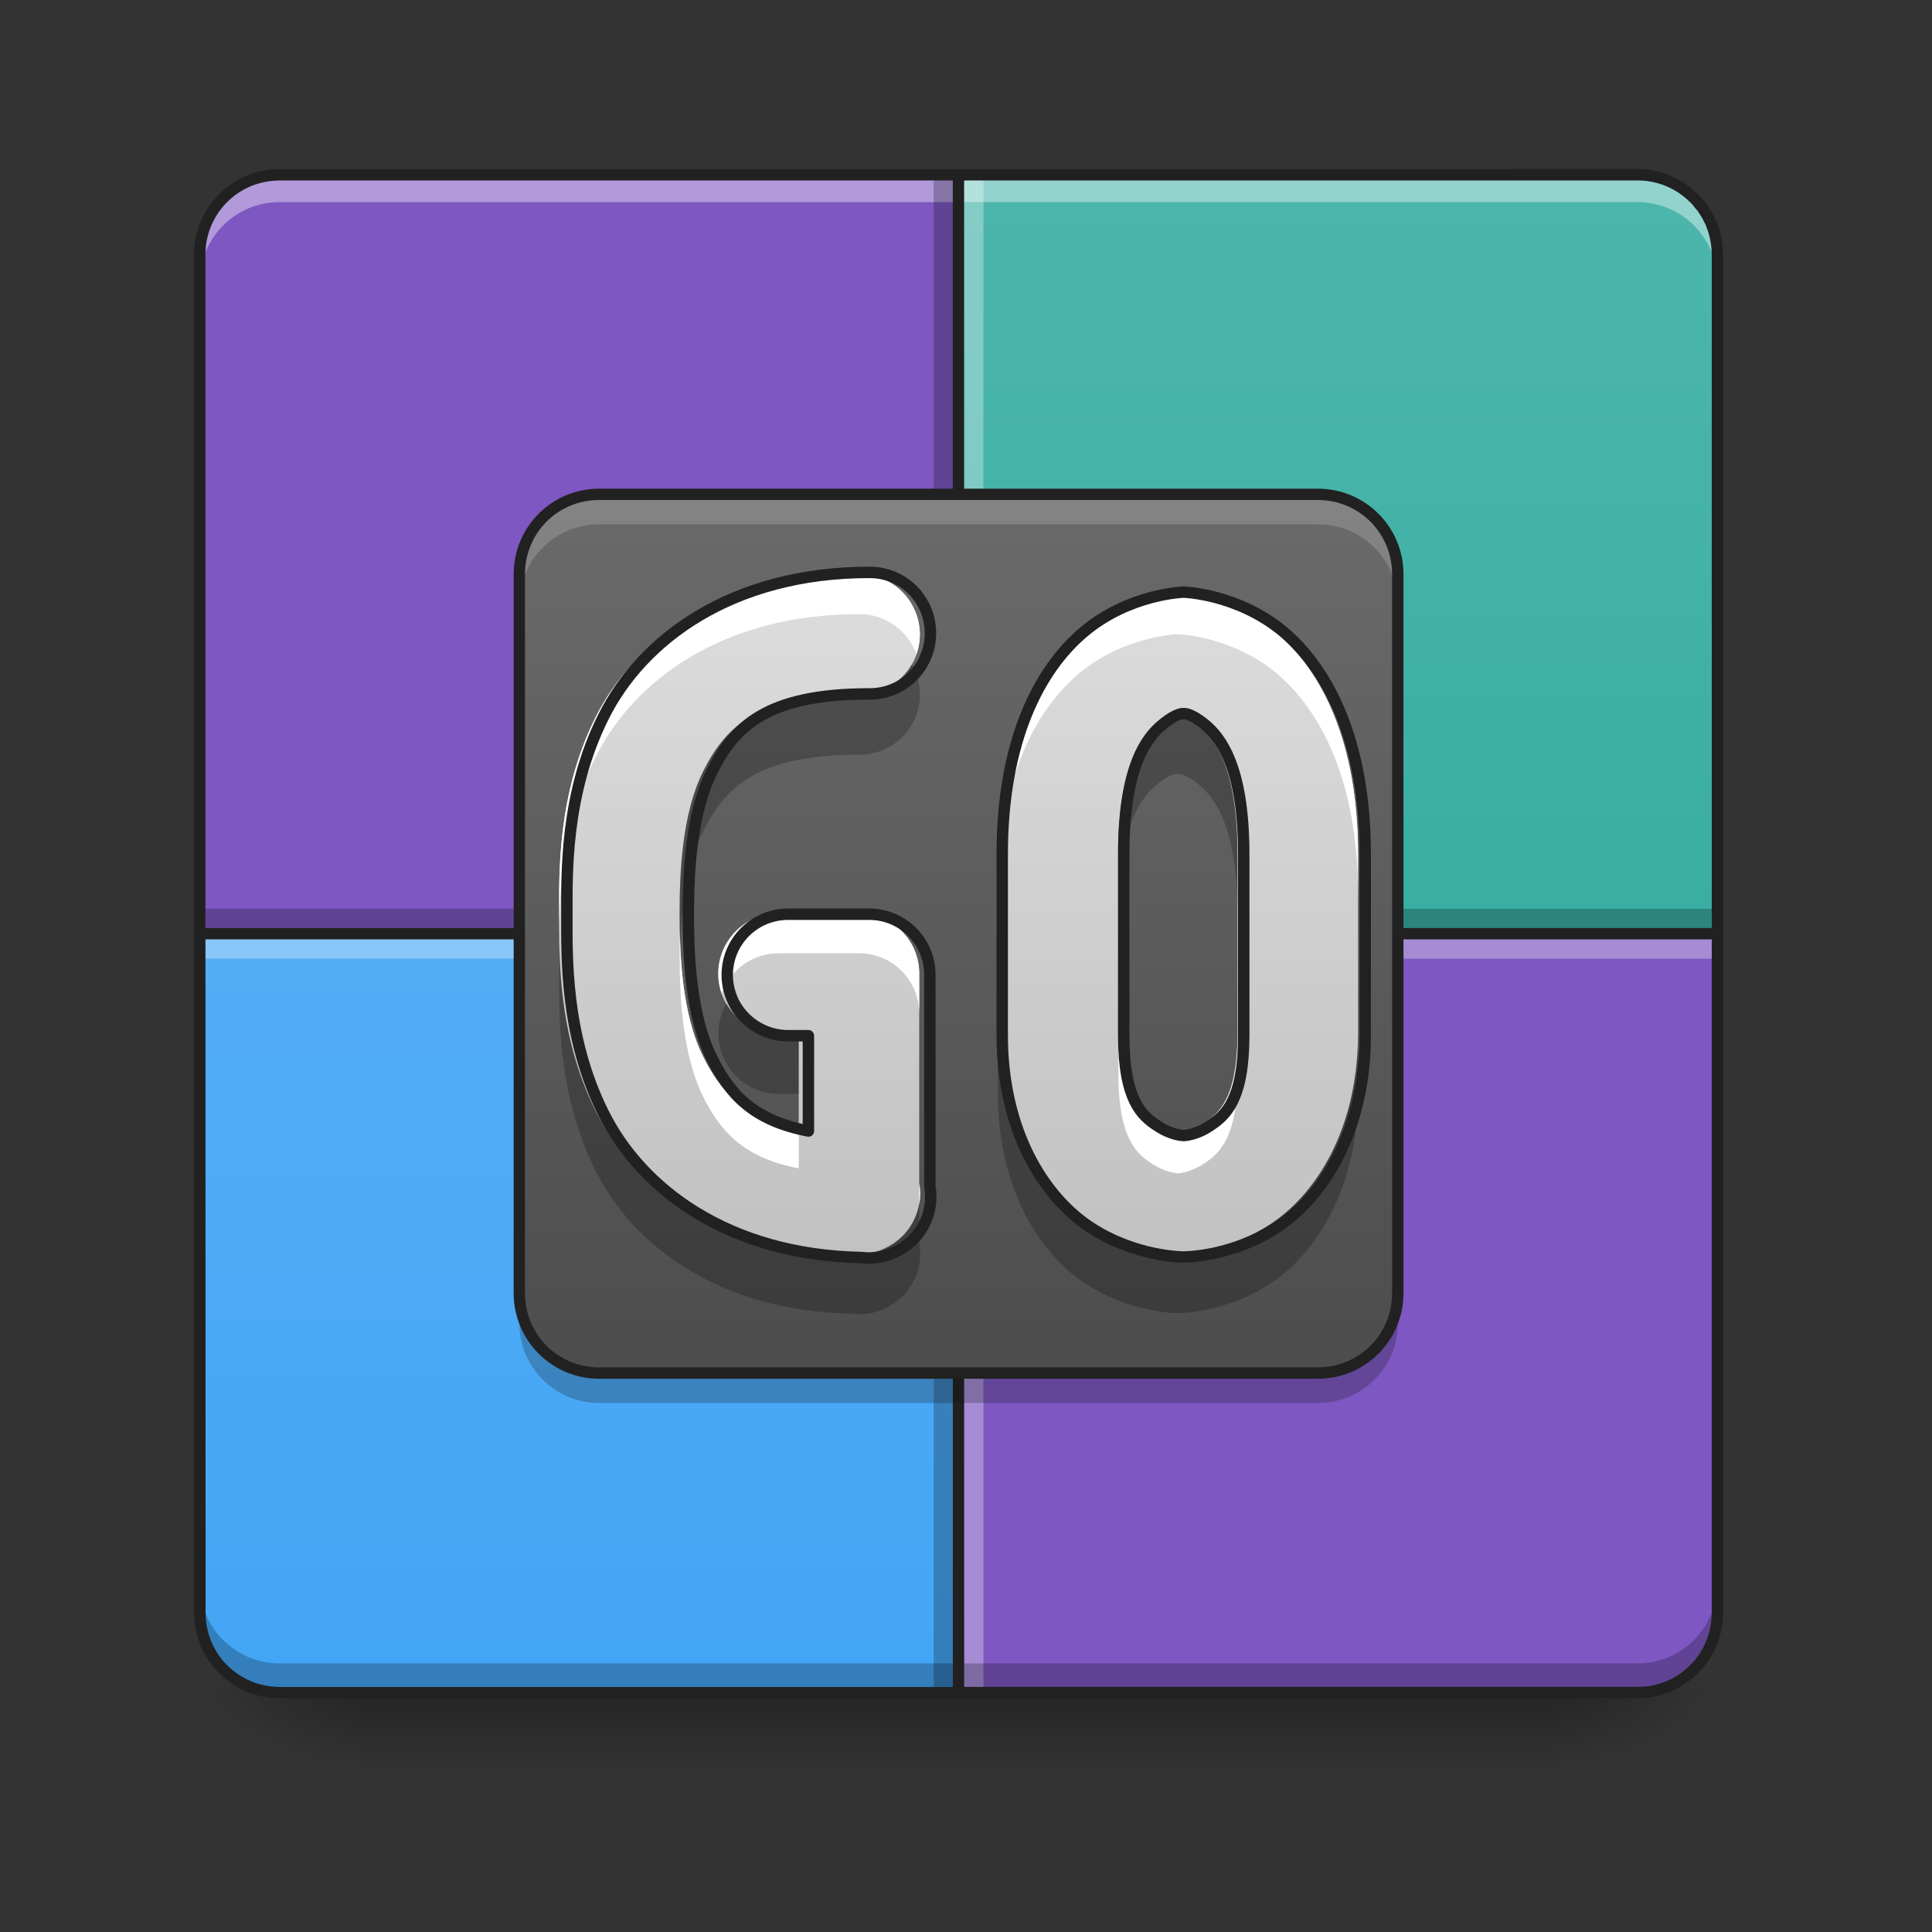 <svg height="32" viewBox="0 0 32 32" width="32" xmlns="http://www.w3.org/2000/svg" xmlns:xlink="http://www.w3.org/1999/xlink"><rect x="0" y="0" width="32" height="32" fill="#333333" stroke="none"/><linearGradient id="a" gradientUnits="userSpaceOnUse" x1="15.877" x2="15.877" y1="28.034" y2="29.357"><stop offset="0" stop-opacity=".275"/><stop offset="1" stop-opacity="0"/></linearGradient><linearGradient id="b"><stop offset="0" stop-opacity=".314"/><stop offset=".222" stop-opacity=".275"/><stop offset="1" stop-opacity="0"/></linearGradient><radialGradient id="c" cx="450.909" cy="189.579" gradientTransform="matrix(0 -.078 -.141 -0 52.131 63.595)" gradientUnits="userSpaceOnUse" r="21.167" xlink:href="#b"/><radialGradient id="d" cx="450.909" cy="189.579" gradientTransform="matrix(-0 .078 .141 0 -20.378 -7.527)" gradientUnits="userSpaceOnUse" r="21.167" xlink:href="#b"/><radialGradient id="e" cx="450.909" cy="189.579" gradientTransform="matrix(-0 -.078 .141 -0 -20.378 63.595)" gradientUnits="userSpaceOnUse" r="21.167" xlink:href="#b"/><radialGradient id="f" cx="450.909" cy="189.579" gradientTransform="matrix(0 .078 -.141 0 52.131 -7.527)" gradientUnits="userSpaceOnUse" r="21.167" xlink:href="#b"/><linearGradient id="g" gradientUnits="userSpaceOnUse" x1="10.584" x2="10.584" y1="28.034" y2="2.896"><stop offset="0" stop-color="#26a69a"/><stop offset="1" stop-color="#4db6ac"/></linearGradient><linearGradient id="h" gradientTransform="matrix(0 .063 .063 0 13.85 -.411)" gradientUnits="userSpaceOnUse" x1="455.083" x2="52.917" y1="-62.834" y2="-62.834"><stop offset="0" stop-color="#42a5f5"/><stop offset="1" stop-color="#64b5f6"/></linearGradient><linearGradient id="i" gradientUnits="userSpaceOnUse" x1="16.538" x2="16.538" y1="28.034" y2="2.896"><stop offset="0" stop-color="#424242"/><stop offset="1" stop-color="#757575"/></linearGradient><linearGradient id="j"><stop offset="0" stop-color="#bdbdbd"/><stop offset="1" stop-color="#e0e0e0"/></linearGradient><linearGradient id="k" gradientUnits="userSpaceOnUse" x1="19.839" x2="19.839" xlink:href="#j" y1="22.742" y2="8.188"/><linearGradient id="l" gradientUnits="userSpaceOnUse" x1="12.244" x2="12.244" xlink:href="#j" y1="22.742" y2="8.188"/><path d="m5.953 27.938h19.848v1.469h-19.848zm0 0" fill="url(#a)"/><path d="m25.801 28.035h2.645v-1.324h-2.645zm0 0" fill="url(#c)"/><path d="m5.953 28.035h-2.645v1.32h2.645zm0 0" fill="url(#d)"/><path d="m5.953 28.035h-2.645v-1.324h2.645zm0 0" fill="url(#e)"/><path d="m25.801 28.035h2.645v1.32h-2.645zm0 0" fill="url(#f)"/><path d="m15.875 15.465v12.57h11.246c.734 0 1.324-.59 1.324-1.324v-11.246zm0 0" fill="#7e57c2"/><path d="m15.875 2.895v12.57h12.57v-11.246c0-.734-.59-1.324-1.324-1.324zm0 0" fill="url(#g)"/><path d="m15.875 15.465v-12.57h-11.246c-.73 0-1.32.59-1.32 1.324v11.246zm0 0" fill="#7e57c2"/><path d="m3.309 15.051h25.137v.332h-25.137zm0 0" fill-opacity=".235"/><path d="m3.309 4.672v-.484c0-.73.59-1.32 1.32-1.32h22.492c.734 0 1.324.59 1.324 1.32v.484c0-.734-.59-1.324-1.324-1.324h-22.492c-.73 0-1.32.59-1.32 1.324zm0 0" fill="#fff" fill-opacity=".392"/><path d="m3.309 15.465h12.566v12.57h-11.246c-.73 0-1.32-.59-1.32-1.324zm0 0" fill="url(#h)"/><path d="m15.465 28.035v-25.141h.328v25.141zm0 0" fill-opacity=".235"/><path d="m15.961 28.035v-25.141h.328v25.141zm0 0" fill="#fff" fill-opacity=".314"/><path d="m3.309 15.547h25.137v.332h-25.137zm0 0" fill="#fff" fill-opacity=".314"/><path d="m3.309 26.227v.484c0 .734.59 1.324 1.32 1.324h22.492c.734 0 1.324-.59 1.324-1.324v-.484c0 .734-.59 1.324-1.324 1.324h-22.492c-.73 0-1.32-.59-1.32-1.324zm0 0" fill-opacity=".235"/><path d="m15.781 2.801h-11.152c-.781 0-1.414.637-1.414 1.418v22.492c0 .219.051.43.137.613.012.023.023.043.031.062.242.441.711.742 1.246.742h22.492c.785 0 1.418-.633 1.418-1.418v-22.492c0-.121-.016-.242-.043-.355-.008-.027-.02-.059-.027-.09 0 0-.004-.004-.004-.008-.004-.012-.008-.023-.012-.035-.004-.004-.004-.012-.008-.02 0-.004-.004-.008-.004-.012-.004-.012-.008-.02-.012-.031-.008-.012-.012-.023-.016-.031-.004-.008-.004-.012-.008-.02-.004-.004-.004-.008-.008-.012-.004-.012-.008-.023-.016-.031-.004-.012-.008-.02-.016-.031-.004-.008-.012-.02-.016-.031-.004-.008-.012-.02-.016-.027-.012-.02-.027-.039-.039-.059-.004-.004-.008-.012-.012-.016-.008-.012-.016-.027-.027-.039-.012-.02-.027-.035-.043-.055-.012-.016-.027-.035-.043-.051s-.031-.031-.047-.047c-.258-.258-.609-.418-1.004-.418zm-11.152.188h11.152v12.383h-12.379v-11.152c0-.684.547-1.23 1.227-1.23zm11.34 0h11.152c.344 0 .648.137.871.359.016.016.027.027.043.043.012.016.023.031.035.047.012.012.02.023.031.035 0 .004.004.008.008.008.012.016.023.035.035.051.031.047.062.098.086.152.02.035.035.074.047.113.008.016.012.035.02.055.035.117.055.238.055.367v11.152h-12.383zm-12.566 12.57h12.379v12.383h-11.152c-.02 0-.039 0-.062-.004-.125-.004-.246-.031-.359-.07-.039-.016-.074-.031-.109-.047-.055-.027-.105-.055-.156-.09-.328-.219-.539-.594-.539-1.02zm12.566 0h12.383v11.152c0 .684-.547 1.23-1.23 1.23h-11.152zm0 0" fill="#212121"/><path d="m9.922 8.188h11.906c.734 0 1.324.594 1.324 1.324v11.906c0 .73-.59 1.324-1.324 1.324h-11.906c-.73 0-1.32-.594-1.32-1.324v-11.906c0-.73.59-1.324 1.32-1.324zm0 0" fill="url(#i)"/><path d="m9.922 8.188c-.73 0-1.32.59-1.32 1.324v.496c0-.734.59-1.324 1.32-1.324h11.906c.734 0 1.324.59 1.324 1.324v-.496c0-.734-.59-1.324-1.324-1.324zm0 0" fill="#d7d7d7" fill-opacity=".235"/><path d="m9.922 23.238c-.73 0-1.32-.59-1.32-1.324v-.496c0 .734.59 1.324 1.32 1.324h11.906c.734 0 1.324-.59 1.324-1.324v.496c0 .734-.59 1.324-1.324 1.324zm0 0" fill="#0f0f0f" fill-opacity=".235"/><path d="m9.922 8.094c-.781 0-1.414.633-1.414 1.418v11.906c0 .785.633 1.418 1.414 1.418h11.906c.785 0 1.418-.633 1.418-1.418v-11.906c0-.785-.633-1.418-1.418-1.418zm0 .188h11.906c.684 0 1.23.547 1.23 1.23v11.906c0 .684-.547 1.23-1.23 1.23h-11.906c-.684 0-1.227-.547-1.227-1.23v-11.906c0-.684.543-1.23 1.227-1.23zm0 0" fill="#212121"/><path d="m19.508 9.836s-.883.023-1.629.645c-.75.625-1.352 1.809-1.352 3.66v2.977c0 1.574.684 2.648 1.434 3.148.754.5 1.547.496 1.547.496s.797.004 1.547-.496 1.438-1.574 1.438-3.148v-2.977c0-1.852-.605-3.035-1.352-3.66-.75-.621-1.633-.645-1.633-.645zm0 1.996s.109-.02.355.184c.242.203.633.672.633 2.125v2.977c0 1.074-.309 1.324-.551 1.484-.238.164-.438.164-.438.164s-.195 0-.438-.164c-.242-.16-.547-.41-.547-1.484v-2.977c0-1.453.387-1.922.633-2.125.242-.203.352-.184.352-.184zm0 0" fill="url(#k)"/><path d="m19.508 9.836s-.883.023-1.629.645c-.75.625-1.352 1.809-1.352 3.66v.668c0-1.852.602-3.035 1.352-3.66.746-.621 1.629-.645 1.629-.645s.883.023 1.633.645c.746.625 1.352 1.809 1.352 3.66v-.668c0-1.852-.605-3.035-1.352-3.66-.75-.621-1.633-.645-1.633-.645zm-.984 7.281v.668c0 1.074.305 1.324.547 1.484.242.16.438.164.438.164s.199-.004.438-.164c.242-.16.551-.41.551-1.484v-.668c0 1.074-.309 1.324-.551 1.484-.238.164-.438.164-.438.164s-.195 0-.438-.164c-.242-.16-.547-.41-.547-1.484zm0 0" fill="#fff"/><path d="m19.504 11.84c-.023-.004-.133.004-.348.18-.246.207-.633.676-.633 2.129v.98c0-1.453.387-1.926.633-2.129.242-.203.352-.18.352-.18s.109-.023.355.18c.242.203.633.676.633 2.129v-.98c0-1.453-.391-1.922-.633-2.129-.246-.203-.355-.18-.355-.18s0 0-.004 0zm-2.977 5.285v.98c0 1.57.684 2.645 1.434 3.145.754.504 1.547.5 1.547.5s.797.004 1.547-.5c.75-.5 1.438-1.574 1.438-3.145v-.98c0 1.574-.688 2.645-1.438 3.145-.75.504-1.547.5-1.547.5s-.793.004-1.547-.5c-.75-.5-1.434-1.57-1.434-3.145zm0 0" fill-opacity=".235"/><path d="m195.779-57.64s-14.124.375-26.06 10.312c-11.999 9.999-21.623 28.935-21.623 58.557v47.62c0 25.185 10.936 42.371 22.935 50.37 12.061 7.999 24.748 7.937 24.748 7.937s12.749.062 24.748-7.937c11.999-7.999 22.998-25.185 22.998-50.37v-47.62c0-29.622-9.687-48.558-21.623-58.557-11.999-9.937-26.123-10.312-26.123-10.312zm0 31.934s1.75-.312 5.687 2.937c3.875 3.25 10.124 10.749 10.124 33.997v47.62c0 17.186-4.937 21.185-8.812 23.748-3.812 2.625-6.999 2.625-6.999 2.625s-3.125 0-6.999-2.625c-3.875-2.562-8.749-6.562-8.749-23.748v-47.62c0-23.248 6.187-30.747 10.124-33.997 3.875-3.25 5.624-2.937 5.624-2.937zm0 0" fill="none" stroke="#212121" stroke-linecap="round" stroke-linejoin="round" stroke-width="3" transform="matrix(.063 0 0 .063 7.27 13.439)"/><path d="m14.23 9.512c-2.262 0-3.734 1.102-4.367 2.371-.637 1.27-.602 2.598-.602 3.258s-.035 1.988.602 3.258c.621 1.246 2.047 2.328 4.23 2.371.211.027.426-.012.609-.113.004 0 .008 0 .008-.004.008-.004.02-.008.027-.016.363-.207.562-.621.488-1.035v-3.477c0-.551-.445-.996-.996-.996h-1.324c-.359-.004-.691.184-.875.496-.18.309-.18.691 0 1.004.184.309.516.5.875.496h.324v1.566c-.938-.18-1.305-.637-1.582-1.188-.355-.711-.391-1.703-.391-2.363s.035-1.652.391-2.363c.359-.715.875-1.27 2.582-1.27.359.004.691-.184.871-.496.18-.309.18-.695 0-1.004-.18-.312-.512-.5-.871-.496zm0 0" fill="url(#l)"/><path d="m14.23 9.512c-2.262 0-3.734 1.102-4.367 2.371-.637 1.27-.602 2.598-.602 3.258v.332c.004-.719.059-1.844.602-2.93.633-1.27 2.105-2.371 4.367-2.371.426-.004.809.266.949.668.109-.309.059-.648-.129-.91-.191-.266-.496-.422-.82-.418zm-1.324 5.617c-.324-.004-.633.152-.82.418-.191.262-.238.605-.133.91.145-.402.523-.672.953-.668h1.324c.551 0 .996.449.996 1v-.664c0-.551-.445-.996-.996-.996zm-1.645.344c-.004.113-.004.227-.004.328 0 .664.035 1.652.391 2.367.277.551.645 1.004 1.582 1.184v-.66c-.938-.18-1.305-.637-1.582-1.188-.301-.602-.371-1.398-.387-2.031zm3.965 4.129v.336c.02-.113.02-.227 0-.336zm0 0" fill="#fff"/><path d="m15.102 11c-.18.309-.512.5-.871.496-1.707 0-2.223.555-2.582 1.27-.355.715-.391 1.703-.391 2.363 0 .152.004.324.008.5.027-.598.109-1.312.383-1.863.359-.715.875-1.266 2.582-1.266.359.004.691-.188.871-.496.18-.312.18-.695 0-1.004zm-5.836 4.629c-.004.191-.004.363-.004.504 0 .66-.035 1.988.602 3.258.621 1.242 2.047 2.324 4.23 2.367.211.031.426-.008.609-.109.004 0 .008-.004.008-.004.008-.004.02-.012.027-.016.363-.207.562-.621.488-1.039v-.664c-.051.297-.227.555-.488.703-.008.004-.02.008-.027.016 0 0-.004 0-.008 0-.184.102-.398.141-.609.113-2.184-.043-3.609-1.125-4.23-2.371-.5-1-.586-2.039-.598-2.758zm2.766.988c-.18.312-.176.695.004 1.004.18.309.512.5.871.496h.324v-1.004h-.324c-.359.004-.691-.184-.875-.496zm0 0" fill-opacity=".235"/><path d="m338.691-62.827c-36.184 0-59.744 17.623-69.868 37.934-10.187 20.311-9.624 41.559-9.624 52.12 0 10.561-.562 31.809 9.624 52.12 9.937 19.936 32.747 37.246 67.681 37.934 3.375.437 6.812-.187 9.749-1.812.062 0 .125 0 .125-.062.125-.062.312-.125.437-.25 5.812-3.312 8.999-9.937 7.812-16.561v-55.62c0-8.812-7.124-15.936-15.936-15.936h-21.185c-5.749-.062-11.061 2.937-13.999 7.937-2.875 4.937-2.875 11.061 0 16.061 2.937 4.937 8.249 7.999 13.999 7.937h5.187v25.06c-14.999-2.875-20.873-10.187-25.31-18.998-5.687-11.374-6.249-27.247-6.249-37.809 0-10.561.562-26.435 6.249-37.809 5.749-11.436 13.999-20.311 41.309-20.311 5.749.062 11.061-2.937 13.936-7.937 2.875-4.937 2.875-11.124 0-16.061-2.875-5-8.187-7.999-13.936-7.937zm0 0" fill="none" stroke="#212121" stroke-linecap="round" stroke-linejoin="round" stroke-width="3" transform="matrix(.063 0 0 .063 -6.94 13.439)"/></svg>